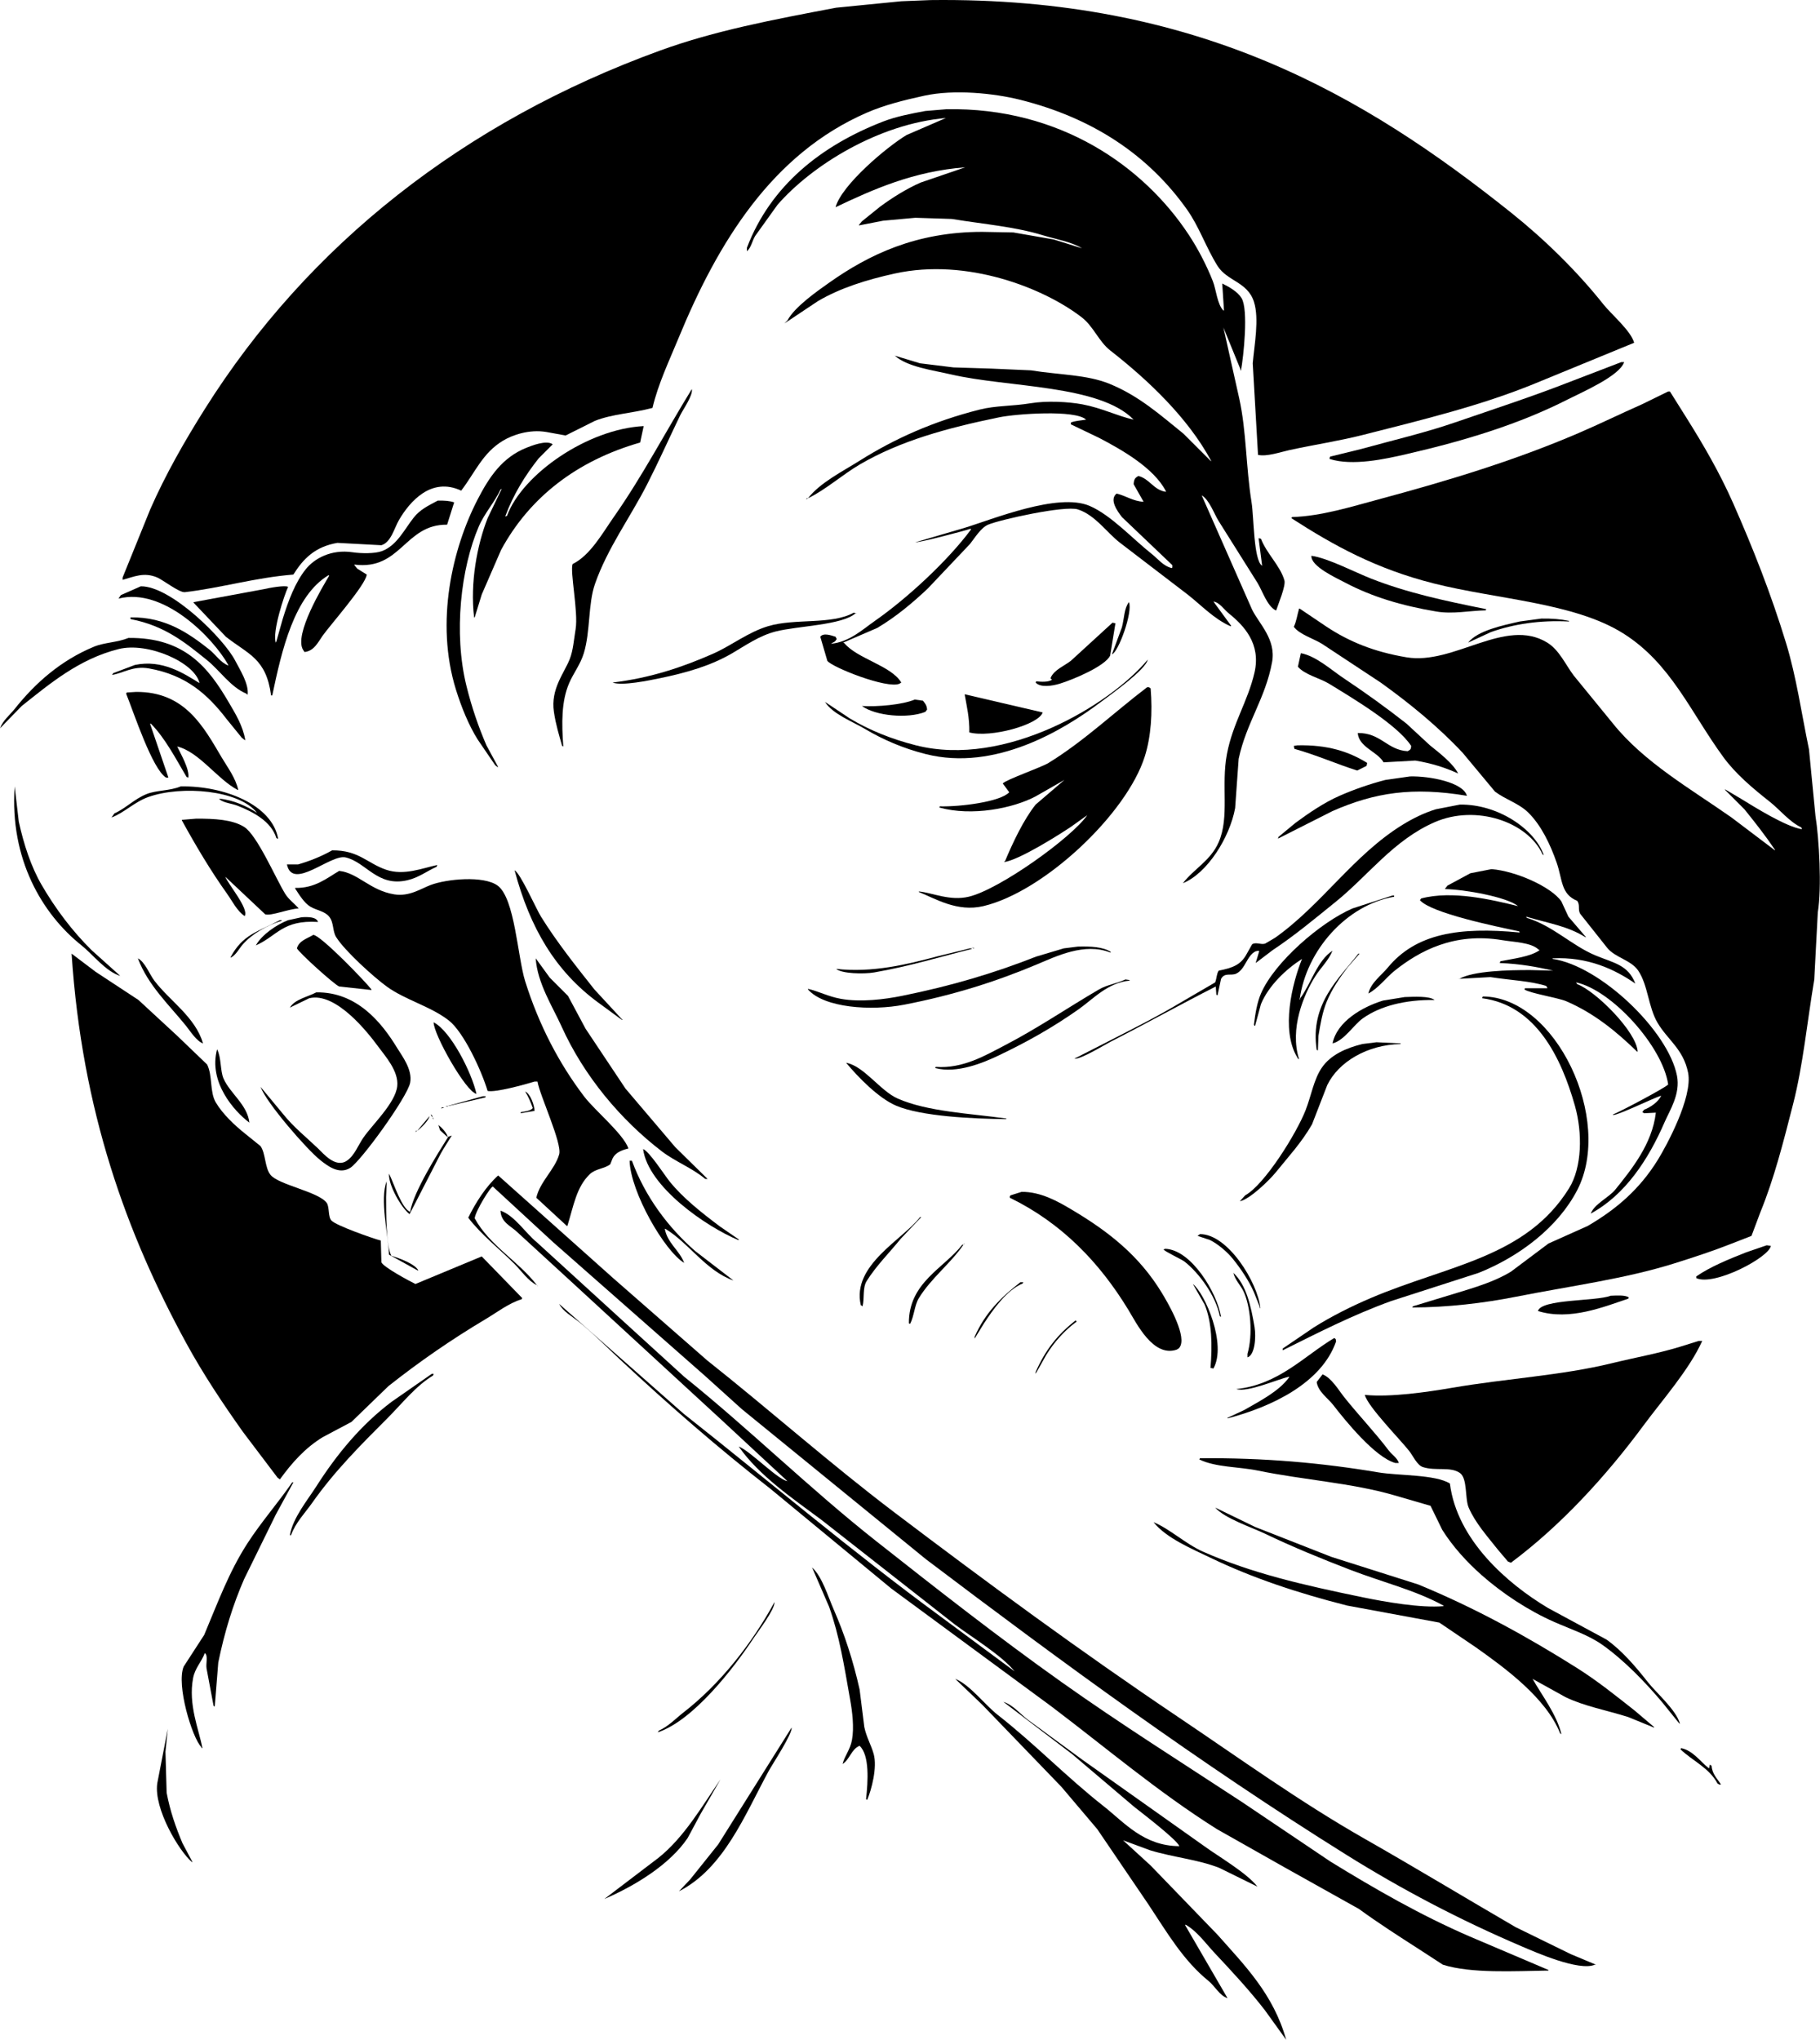 <svg width="100%" height="100%" viewBox="0 0 9693 10863" version="1.1" xmlns="http://www.w3.org/2000/svg" xmlns:xlink="http://www.w3.org/1999/xlink" xml:space="preserve" xmlns:serif="http://www.serif.com/" style="fill:rgba(0,0,0,1);fill-rule:evenodd;clip-rule:evenodd;stroke-linejoin:round;stroke-miterlimit:2;"><g><path d="M4956.25,0.422c1420.79,-17.445 2310.29,508.254 3090.62,1131.25c178.466,142.481 351.632,311.86 493.75,490.625c40.532,50.984 146.282,140.295 162.5,203.125c-174.983,71.867 -350.018,143.757 -525,215.625c-287.818,118.322 -594.993,192.693 -918.75,275c-126.734,32.218 -258.065,51.64 -393.75,81.25c-44.189,9.643 -120.099,36.065 -165.625,25c-9.374,-162.484 -18.752,-325.017 -28.125,-487.5c8.512,-97.988 35.616,-237.292 6.25,-328.125c-34.266,-105.987 -143.101,-109.51 -193.75,-190.625c-62.198,-99.608 -97.208,-207.878 -162.5,-300c-202.746,-286.06 -496.178,-486.054 -887.5,-584.375c-138.733,-34.857 -351.616,-57.1 -512.5,-21.875c-109.306,23.931 -212.582,49.815 -306.25,90.625c-503.88,219.531 -791.728,689.148 -1003.12,1203.12c-48.068,116.869 -106.558,238.565 -137.5,368.75c-108.875,29.102 -212.285,31.872 -306.25,68.75c-52.078,26.038 -104.173,52.086 -156.25,78.125c-34.372,-6.25 -68.754,-12.501 -103.125,-18.75c-90.617,-15.214 -180.231,15.966 -231.25,46.875c-108.138,65.512 -146.758,167.217 -221.875,265.625c-159.021,-74.62 -273.914,57.919 -331.25,156.25c-25.216,43.244 -42.342,119.146 -93.75,134.375c-78.117,-4.166 -156.258,-8.334 -234.375,-12.5c-118.348,20.109 -181.409,83.864 -234.375,168.75c-205.573,16.693 -390.437,72.146 -578.125,93.75c-28.978,3.335 -116.431,-65.074 -146.875,-78.125c-70.937,-30.41 -123.988,-3.874 -184.375,12.5l0,-12.5c48.953,-120.821 97.921,-241.679 146.875,-362.5c81.773,-186.921 185.204,-366.788 290.625,-534.375c550.205,-874.663 1380.93,-1529.91 2425,-1909.38c290.339,-105.524 599.449,-164.21 937.5,-228.125c115.613,-11.458 231.261,-22.918 346.875,-34.375c52.077,-2.083 104.172,-4.167 156.25,-6.25Z"/><path d="M5040.62,581.672c607.787,-11.024 1052.76,307.532 1290.62,668.75c48.773,74.066 94.195,160.931 128.125,246.875c17.578,44.526 23.637,124.877 56.25,156.25l3.125,0c-3.125,-47.912 -6.251,-95.838 -9.375,-143.75c36.81,17.88 82.701,43.965 103.125,78.125c37.482,62.692 10.013,313.274 -3.125,384.375l-3.125,0l-0,-6.25c-30.206,-73.951 -60.42,-147.925 -90.625,-221.875c28.122,126.029 56.252,252.096 84.375,378.125c38.509,174.331 35.13,362.998 65.625,553.125c12.747,79.478 10.297,308.264 56.25,337.5c-6.25,-48.954 -12.501,-97.922 -18.75,-146.875c4.166,1.042 8.334,2.083 12.5,3.125c30.505,79.685 103.089,144.145 125,221.875c8.196,29.079 -34.02,128.878 -43.75,159.375l-3.125,0c-45.863,-24.379 -69.875,-102.638 -96.875,-146.875c-68.743,-109.364 -137.508,-218.761 -206.25,-328.125c-25.066,-40.177 -50.053,-113.902 -90.625,-137.5c89.574,203.105 179.176,406.27 268.75,609.375c36.924,74.41 128.09,157.668 106.25,278.125c-35.159,193.913 -137.053,322.913 -178.125,515.625c-6.25,87.491 -12.501,175.009 -18.75,262.5c-29.063,157.568 -148.746,347.56 -278.125,400c59.66,-77.654 147.901,-120.336 190.625,-218.75c58.584,-134.95 12.103,-302.034 43.75,-468.75c31.454,-165.703 111.467,-280.546 146.875,-434.375c35.316,-153.434 -55.743,-249.835 -137.5,-315.625c-25.264,-20.33 -49.532,-58.852 -81.25,-62.5c31.246,42.704 62.503,85.42 93.75,128.125l-0,3.125l-3.125,0c-87.672,-38.38 -156.21,-112.695 -228.125,-168.75c-119.78,-91.658 -239.596,-183.343 -359.375,-275c-71.507,-54.924 -132.604,-148.266 -225,-178.125c-69.158,-22.35 -416.397,54.802 -478.125,81.25c-39.131,16.766 -71.116,71.078 -96.875,103.125c-74.993,79.158 -150.008,158.341 -225,237.5c-80.927,76.429 -170.419,151.248 -268.75,209.375c-60.411,26.038 -120.84,52.086 -181.25,78.125c2.083,1.042 4.166,2.083 6.25,3.125c69.626,83.169 249.934,119.613 303.125,209.375c-3.125,2.083 -6.251,4.167 -9.375,6.25c-65.939,29.438 -361.499,-88.357 -384.375,-121.875c-12.499,-42.705 -25.002,-85.421 -37.5,-128.125c16.499,-22.699 57.433,-7.372 81.25,0c2.083,4.166 4.166,8.334 6.25,12.5c-3.125,4.166 -6.251,8.334 -9.375,12.5c-7.291,4.166 -14.584,8.334 -21.875,12.5c98.457,-9.241 168.42,-75.85 234.375,-121.875c172.657,-120.487 388.319,-320.087 512.5,-487.5c-1.042,-1.042 -2.084,-2.083 -3.125,-3.125c-37.806,12.434 -281.734,77.378 -300,71.875l6.25,0c85.408,-24.998 170.841,-50.003 256.25,-75c153.676,-46.29 502.25,-191.514 671.875,-118.75c114.228,49 233.421,179.505 331.25,256.25c32.248,25.298 60.535,64.137 106.25,75c1.041,-1.042 2.083,-2.083 3.125,-3.125l-0,-12.5c-89.574,-85.409 -179.176,-170.842 -268.75,-256.25c-21.507,-28.218 -69.792,-92.066 -28.125,-125c50.699,12.009 86.118,40.473 143.75,43.75c-17.707,-31.247 -35.419,-62.504 -53.125,-93.75c1.058,-18.15 4.282,-29.545 15.625,-37.5c3.124,-2.083 6.25,-4.167 9.375,-6.25c59.684,14.308 82.389,75.94 146.875,84.375l-0,-3.125c-63.385,-123.505 -233.395,-220.187 -356.25,-284.375c-49.995,-23.956 -100.005,-47.919 -150,-71.875l-0,-9.375c21.104,-9.714 52.081,-10.477 81.25,-15.625c-57.271,-53.92 -372.713,-30.913 -462.5,-12.5c-280.731,57.571 -526.974,125.797 -740.625,250c-92.655,53.864 -186.241,137.777 -278.125,181.25c65.143,-83.582 183.853,-142.623 275,-200c186.903,-117.657 391.684,-209.403 637.5,-271.875c88.661,-22.533 173.227,-17.723 275,-34.375c82.906,-13.566 197.932,-8.262 275,6.25c102.326,19.267 186.719,62.493 271.875,81.25c-181.884,-187.127 -668.304,-170.132 -971.875,-240.625c-98.351,-22.838 -234.241,-40.438 -300,-100c44.787,13.54 89.587,27.084 134.375,40.625c59.369,7.291 118.755,14.584 178.125,21.875c66.66,2.083 133.34,4.167 200,6.25c70.826,3.124 141.673,6.25 212.5,9.375c150.831,24.499 297.788,22.365 418.75,71.875c158.34,64.809 271.11,166.821 393.75,265.625c48.953,48.953 97.921,97.921 146.875,146.875l-0,-3.125c-124.103,-229.798 -336.745,-430.877 -537.5,-587.5c-59.268,-46.239 -89.37,-127.87 -150,-175c-201.824,-156.884 -611.975,-318.843 -996.875,-234.375c-152.48,33.462 -291.48,77.662 -409.375,146.875c-59.37,39.579 -118.756,79.17 -178.125,118.75c5.207,-5.208 10.417,-10.418 15.625,-15.625c37.746,-71.869 157.475,-155.572 225,-203.125c208.52,-146.848 459.597,-268.724 812.5,-268.75c55.202,1.042 110.422,2.083 165.625,3.125c71.867,12.499 143.757,25.001 215.625,37.5c49.995,15.623 100.005,31.252 150,46.875c-57.905,-35.409 -136.504,-47.342 -206.25,-68.75c-150.97,-46.341 -304.987,-57.921 -487.5,-87.5c-64.577,-2.083 -129.173,-4.167 -193.75,-6.25c-57.286,5.207 -114.59,10.417 -171.875,15.625c-42.705,8.332 -85.421,16.667 -128.125,25l-0,-3.125c5.207,-6.25 10.417,-12.501 15.625,-18.75c32.288,-26.039 64.586,-52.087 96.875,-78.125c64.2,-47.257 140.214,-95.161 215.625,-128.125c79.158,-27.081 158.341,-54.169 237.5,-81.25c-275.159,20.839 -491.265,117.825 -690.625,212.5c33.046,-119.543 273.271,-321.249 378.125,-384.375c69.785,-30.205 139.59,-60.42 209.375,-90.625c-357.738,30.763 -713.313,251.584 -896.875,462.5c-39.58,55.203 -79.171,110.422 -118.75,165.625c-15.881,26.242 -21.083,61.907 -43.75,81.25l-0,-18.75c126.317,-331.355 396.053,-544.086 725,-671.875c68.24,-26.51 148.142,-42.006 225,-56.25c37.496,-3.125 75.003,-6.251 112.5,-9.375Z"/><path d="M5700,1416.05c42.704,21.873 85.42,43.752 128.125,65.625c72.909,44.787 145.84,89.588 218.75,134.375c48.855,37.295 107.691,95.292 128.125,159.375c8.332,53.12 16.667,106.255 25,159.375c15.623,12.499 31.252,25.001 46.875,37.5c41.634,38.884 90.041,104.209 109.375,162.5l6.25,0l-0,-12.5c-22.358,-50.545 -43.642,-99.066 -75,-140.625c-19.79,-19.79 -39.586,-39.586 -59.375,-59.375c-33.037,-50.661 -22.506,-158.729 -62.5,-218.75c-92.818,-139.297 -301.911,-219.977 -465.625,-287.5Z"/><path d="M8634.38,1928.55l15.625,0c-25.478,74.063 -221.844,158.704 -296.875,196.875c-260.064,132.304 -542.972,219.431 -865.625,293.75c-107.207,24.693 -284.389,64.211 -406.25,25l-0,-6.25c1.041,-2.083 2.083,-4.167 3.125,-6.25c55.202,-13.541 110.422,-27.085 165.625,-40.625c172.531,-47.726 337.419,-85.831 496.875,-140.625c212.21,-72.924 418.349,-140.149 618.75,-218.75c89.574,-34.372 179.176,-68.754 268.75,-103.125Z"/><path d="M3684.38,2072.3c7.735,32.603 -47.481,109.348 -62.5,140.625c-59.856,124.639 -114.127,246.307 -175,365.625c-90.686,177.751 -211.53,340.257 -278.125,531.25c-37.246,106.818 -23.934,251.835 -59.375,368.75c-18.021,59.446 -55.156,106.007 -78.125,159.375c-41.83,97.189 -40.282,213.687 -31.25,337.5c-2.084,-1.042 -4.167,-2.083 -6.25,-3.125c-16.029,-57.167 -33.61,-112.434 -43.75,-181.25c-18.001,-122.154 53.839,-204.13 84.375,-281.25c18.273,-46.152 22.163,-104.623 31.25,-159.375c15.22,-91.704 -31.62,-310.683 -15.625,-346.875c94.27,-46.398 159.695,-165.927 218.75,-250c151.333,-215.445 276.26,-454.71 415.625,-681.25Z"/><path d="M8884.38,2084.8l9.375,0c28.122,44.787 56.252,89.588 84.375,134.375c91.757,145.81 180.287,297.382 253.125,462.5c103.555,234.751 200.42,478.773 281.25,743.75c54.926,180.06 81.667,371.983 121.875,565.625c11.457,117.696 22.917,235.428 34.375,353.125c19.765,123.573 34.239,381.57 12.5,515.625c-6.25,118.738 -12.501,237.512 -18.75,356.25c-38.654,231.067 -59.632,455.67 -112.5,662.5c-52.322,204.693 -101.331,398.177 -175,578.125c-15.623,41.662 -31.252,83.338 -46.875,125c-37.497,14.581 -75.004,29.168 -112.5,43.75c-96.326,37.83 -195.012,70.279 -300,103.125c-264.075,82.616 -546.793,118.913 -846.875,178.125c-166.402,32.834 -360.184,55.922 -546.875,56.25c1.041,-2.083 2.083,-4.167 3.125,-6.25c47.912,-14.582 95.837,-29.169 143.75,-43.75c134.728,-42.634 267.66,-73.869 378.125,-140.625c66.66,-49.995 133.34,-100.005 200,-150c69.785,-31.247 139.59,-62.504 209.375,-93.75c155.943,-91.16 277.009,-197.358 371.875,-350c46.967,-75.573 188.191,-335.802 162.5,-465.625c-24.879,-125.718 -108.82,-174.79 -162.5,-265.625c-50.099,-84.774 -50.372,-199.497 -103.125,-278.125c-38.095,-56.78 -123.39,-69.208 -165.625,-121.875c-47.913,-60.411 -95.838,-120.84 -143.75,-181.25c-13.382,-24.148 0.974,-45.182 -15.625,-68.75c-87.659,-35.383 -77.792,-112.266 -109.375,-203.125c-34.39,-98.936 -82.511,-198.495 -150,-265.625c-50.89,-50.619 -118.893,-68.634 -178.125,-112.5c-57.286,-68.743 -114.59,-137.508 -171.875,-206.25c-128.738,-137.968 -282.605,-264.04 -437.5,-375c-104.156,-68.743 -208.344,-137.508 -312.5,-206.25c-42.238,-26.43 -121.41,-50.631 -150,-90.625c13.869,-27.996 17.867,-61.649 28.125,-96.875l3.125,0c47.912,32.288 95.837,64.586 143.75,96.875c121.131,79.734 252.477,133.504 425,162.5c253.688,42.637 526.456,-215.674 750,-78.125c63.563,39.111 96.377,116.052 140.625,175c69.785,85.408 139.59,170.841 209.375,256.25c166,206.462 411.926,346.099 631.25,500c77.075,58.328 154.174,116.672 231.25,175l-0,-3.125c-51.647,-76.573 -105.867,-145.404 -162.5,-215.625c-34.372,-34.372 -68.754,-68.754 -103.125,-103.125l-0,-3.125c28.122,16.665 56.252,33.334 84.375,50c72.865,44.308 238.377,148.786 325,162.5c-1.042,-3.125 -2.084,-6.251 -3.125,-9.375c-63.873,-30.222 -114.88,-94.984 -168.75,-137.5c-88.451,-69.809 -180.286,-146.3 -246.875,-237.5c-174.622,-239.163 -279.553,-500.122 -534.375,-659.375c-261.752,-163.584 -671.173,-180.013 -1009.38,-265.625c-304.972,-77.201 -529.53,-200.642 -756.25,-346.875c1.041,-2.083 2.083,-4.167 3.125,-6.25c155.264,-4.423 321.25,-56.686 459.375,-93.75c384.506,-103.178 731.145,-209.604 1065.62,-353.125c115.462,-49.544 226.215,-104.092 337.5,-153.125c46.87,-22.915 93.755,-45.836 140.625,-68.75Z"/><path d="M3428.12,2269.17c-6.25,29.163 -12.501,58.336 -18.75,87.5c-335.963,96.249 -588.616,291.079 -740.625,571.875c-34.372,79.158 -68.754,158.341 -103.125,237.5c-12.499,40.621 -25.002,81.254 -37.5,121.875l-3.125,0c-22.318,-183.848 16.463,-387.549 71.875,-528.125c24.997,-52.078 50.002,-104.172 75,-156.25c-2.084,1.042 -4.167,2.083 -6.25,3.125c-30.825,67.438 -85.004,125.751 -115.625,196.875c-95.161,221.03 -135.696,566.718 -65.625,850c27.996,113.184 63.385,216.173 106.25,315.625c20.831,38.538 41.669,77.087 62.5,115.625l-3.125,0c-4.166,-3.125 -8.334,-6.251 -12.5,-9.375c-31.247,-45.829 -62.504,-91.672 -93.75,-137.5c-48.055,-76.984 -86.774,-172.653 -115.625,-265.625c-111.685,-359.908 -18.515,-753.276 115.625,-1012.5c61.449,-118.752 130.18,-223.151 259.375,-275c25.848,-10.374 106.239,-43.113 140.625,-18.75c-24.998,24.997 -50.003,50.002 -75,75c-71.474,90.096 -134.787,192.082 -178.125,309.375c3.124,-1.042 6.25,-2.083 9.375,-3.125c82.539,-223.083 430.914,-463.198 728.125,-478.125Z"/><path d="M4296.88,2653.55l6.25,0c-3.125,2.083 -6.251,4.167 -9.375,6.25c1.041,-2.083 2.083,-4.167 3.125,-6.25Z"/><path d="M2331.25,2666.05c34.205,-0.926 64.075,0.949 87.5,9.375c-12.499,39.579 -25.002,79.17 -37.5,118.75c-225.851,-2.9 -245.181,244.498 -493.75,212.5l-0,3.125c5.207,6.249 10.417,12.5 15.625,18.75c16.665,10.415 33.334,20.834 50,31.25c-4.459,53.996 -193.929,268.12 -234.375,325c-23.905,33.617 -45.554,82.234 -96.875,87.5c-2.084,-3.125 -4.167,-6.251 -6.25,-9.375c-55.326,-79.663 108.742,-348.115 137.5,-396.875c-1.042,-1.042 -2.084,-2.083 -3.125,-3.125c-183.356,110.501 -248.946,398.015 -300,640.625l-6.25,0c-26.006,-197.297 -120.384,-218.005 -240.625,-312.5c-57.286,-60.411 -114.59,-120.84 -171.875,-181.25l-0,-3.125c123.946,-22.915 247.929,-45.836 371.875,-68.75c28.648,-6.904 117.217,-22.974 131.25,-12.5c-20.441,43.256 -85.095,239.021 -65.625,296.875c1.041,-2.083 2.083,-4.167 3.125,-6.25c11.457,-40.621 22.917,-81.254 34.375,-121.875c30.101,-96.933 65.562,-191.666 121.875,-262.5c44.703,-56.232 134.443,-107.957 250,-90.625c45.316,6.796 118.296,7.951 156.25,-6.25c79.526,-29.755 119.954,-116.488 168.75,-178.125c34.56,-43.658 76.23,-62.828 128.125,-90.625Z"/><path d="M4862.5,2891.05l6.25,0l-6.25,0Z"/><path d="M6984.38,2959.8c86.722,11.836 232.288,88.054 318.75,121.875c192.795,75.414 385.593,116.805 612.5,162.5c-1.042,2.083 -2.084,4.167 -3.125,6.25c-88.518,1.633 -173.702,21.099 -262.5,6.25c-184.776,-30.9 -343.993,-79.063 -484.375,-153.125c-47.976,-25.311 -185.54,-87.237 -181.25,-143.75Z"/><path d="M6300,3050.42c-2.084,1.042 -4.167,2.083 -6.25,3.125c1.844,37.29 27.258,59.289 62.5,62.5l-0,-9.375c-13.293,-28.726 -26.226,-43.963 -56.25,-56.25Z"/><path d="M750,3122.3c160.993,-1.373 443.652,280.124 503.125,396.875c23.032,45.216 73.572,122.26 65.625,181.25c-2.084,-2.083 -4.167,-4.167 -6.25,-6.25c-84.175,-34.541 -142.162,-123.955 -209.375,-178.125c-118.156,-95.227 -225.541,-183.668 -406.25,-218.75c-1.042,-2.083 -2.084,-4.167 -3.125,-6.25c1.041,-1.042 2.083,-2.083 3.125,-3.125c186.465,-3.287 313.927,89.003 418.75,171.875c32.501,25.695 58.899,68.671 100,84.375l-0,-3.125c-80.129,-144.141 -345.345,-415.523 -584.375,-353.125c4.166,-6.25 8.334,-12.501 12.5,-18.75c35.413,-15.623 70.837,-31.252 106.25,-46.875Z"/><path d="M6012.5,3206.67c21.869,52.684 -56.733,267.476 -90.625,278.125c17.706,-47.912 35.418,-95.838 53.125,-143.75c13.156,-48.926 11.179,-100.208 37.5,-134.375Z"/><path d="M4546.88,3262.92c5.207,1.042 10.417,2.083 15.625,3.125l-6.25,0c-69.558,63.297 -309.535,67.237 -425,96.875c-87.879,22.556 -159.835,73.827 -231.25,115.625c-113.099,66.192 -242.414,104.094 -390.625,134.375c-46.815,9.564 -197.683,41.383 -246.875,21.875c202.376,-23.952 375.868,-83.223 534.375,-153.125c99.234,-43.764 185.713,-114.308 293.75,-146.875c143.89,-43.376 336.486,-6.019 456.25,-71.875Z"/><path d="M8209.38,3294.17c56.158,-0.89 103.368,3.056 146.875,12.5l-0,3.125c-156.099,-7.827 -293.89,13.2 -415.625,56.25c-40.621,18.748 -81.255,37.502 -121.875,56.25c50.819,-64.198 183.557,-91.716 275,-112.5c38.538,-5.208 77.087,-10.418 115.625,-15.625Z"/><path d="M5925,3316.05c5.207,1.042 10.417,2.083 15.625,3.125c-9.374,57.285 -18.752,114.589 -28.125,171.875c-25.626,56.216 -198.608,128.748 -268.75,150c-38.155,11.559 -102.444,22.479 -128.125,-6.25c1.041,-2.083 2.083,-4.167 3.125,-6.25c26.221,2.624 66.264,5.206 84.375,-9.375c-9.312,-6.779 -8.382,-2.076 -6.25,-12.5c19.972,-40.812 71.618,-60.658 106.25,-87.5c73.95,-67.702 147.924,-135.424 221.875,-203.125Z"/><path d="M684.375,3397.3c298.65,-3.211 425.25,156.834 534.375,343.75c33.852,57.984 74.644,122.842 87.5,200l-3.125,0c-5.208,-4.166 -10.418,-8.334 -15.625,-12.5c-27.081,-33.33 -54.169,-66.67 -81.25,-100c-100.549,-130.958 -215.754,-233.81 -412.5,-268.75c-86.132,-15.296 -137.299,25.398 -196.875,34.375c2.083,-3.125 4.166,-6.251 6.25,-9.375c38.538,-14.582 77.087,-29.169 115.625,-43.75c147.372,-30.633 261.759,46.507 343.75,96.875c-23.934,-109.163 -274.46,-220.702 -431.25,-181.25c-211.536,53.227 -366.373,184.848 -515.625,303.125c-38.538,39.579 -77.087,79.17 -115.625,118.75c15.34,-42.016 52.464,-70.825 78.125,-103.125c110.307,-138.853 246.375,-258.495 421.875,-331.25c56.741,-23.523 121.83,-21.801 184.375,-46.875Z"/><path d="M7231.25,3903.55c123.285,-1.317 156.488,91.129 265.625,96.875c12.978,-7.63 17.606,-7.19 18.75,-28.125c-73.665,-113.36 -315.135,-256.201 -437.5,-331.25c-48.044,-29.467 -130.342,-47.889 -165.625,-90.625c5.207,-23.956 10.417,-47.919 15.625,-71.875c80.388,14.661 162.728,89.695 225,131.25c117.834,78.632 227.988,157.844 337.5,243.75c41.662,38.538 83.337,77.087 125,115.625c45.709,36.768 124.072,96.753 150,150c-68.387,-31.075 -139.444,-54.207 -228.125,-68.75c-56.245,3.124 -112.506,6.25 -168.75,9.375c-32.637,-57.558 -131.687,-79.885 -137.5,-156.25Z"/><path d="M6112.5,3512.92c-8.711,52.683 -200.813,188.844 -253.125,228.125c-197.451,148.261 -559.954,367.581 -928.125,275c-122.157,-30.718 -229.424,-77.578 -325,-134.375c-66.614,-39.586 -172.102,-79.008 -212.5,-143.75c3.124,2.083 6.25,4.167 9.375,6.25c40.62,27.081 81.254,54.169 121.875,81.25c104.09,62.547 220.522,109.998 353.125,143.75c476.331,121.241 1035.12,-216.488 1234.38,-456.25Z"/><path d="M6109.38,3659.8l9.375,0c3.124,2.083 6.25,4.167 9.375,6.25c10.654,128.98 2.236,256.455 -31.25,362.5c-96.903,306.874 -537.034,720.495 -859.375,796.875c-140.062,33.188 -256.103,-40.124 -343.75,-75l-0,-3.125c75.351,7.953 165.297,51.792 265.625,28.125c162.897,-38.428 547.832,-313.803 631.25,-434.375c-29.164,20.831 -58.337,41.669 -87.5,62.5c-66.901,44.547 -276.972,177.243 -356.25,187.5c2.083,-2.083 4.166,-4.167 6.25,-6.25c41.107,-97.9 98.458,-219.816 162.5,-300c51.036,-43.746 102.088,-87.504 153.125,-131.25c-51.037,29.163 -102.089,58.336 -153.125,87.5c-120.174,63.898 -340.035,107.422 -512.5,59.375l-0,-3.125c1.041,-1.042 2.083,-2.083 3.125,-3.125c107.757,2.675 321.47,-23.919 368.75,-75c-11.458,-15.623 -22.918,-31.252 -34.375,-46.875c15.102,-19.558 205.221,-85.678 243.75,-109.375c189.146,-116.338 349.655,-269.834 525,-403.125Z"/><path d="M725,3684.8c260.671,-1.859 359.322,186.311 456.25,350c30,50.662 73.931,108.622 87.5,171.875l-3.125,0c-108.54,-57.049 -205.18,-202.962 -321.875,-231.25c18.911,39.83 66.202,120.71 59.375,165.625c-3.125,-1.042 -6.251,-2.083 -9.375,-3.125c-54.803,-92.561 -115.421,-209.531 -190.625,-284.375l-3.125,0l-0,3.125c32.288,94.782 64.586,189.593 96.875,284.375l-12.5,0c-73.346,-44.819 -172.098,-346.59 -212.5,-446.875c1.041,-2.083 2.083,-4.167 3.125,-6.25c16.665,-1.042 33.334,-2.083 50,-3.125Z"/><path d="M5137.5,3697.3c138.528,32.288 277.097,64.586 415.625,96.875c-21.842,66.045 -278.231,136.376 -390.625,106.25c1.197,-79.313 -13.894,-139.127 -25,-203.125Z"/><path d="M4871.88,3725.42c14.581,2.083 29.168,4.167 43.75,6.25c10.962,14.875 19.558,21.994 21.875,46.875c-3.125,4.166 -6.251,8.334 -9.375,12.5c-94.156,37.661 -265.553,21.527 -337.5,-31.25c80.611,5.102 216.077,-6.711 281.25,-34.375Z"/><path d="M6909.38,3969.17c162.775,-3.442 274.481,33.363 371.875,93.75c-1.042,5.207 -2.084,10.417 -3.125,15.625c-16.666,8.332 -33.335,16.667 -50,25c-105.046,-33.135 -218.713,-83.308 -334.375,-115.625c-1.042,-5.208 -2.084,-10.418 -3.125,-15.625c6.249,-1.042 12.5,-2.083 18.75,-3.125Z"/><path d="M7509.38,4134.8c102.885,-2.87 283.667,31.151 303.125,103.125c-290.17,-48.361 -489.31,-17.677 -715.625,81.25c-96.866,48.953 -193.76,97.921 -290.625,146.875c1.041,-3.125 2.083,-6.251 3.125,-9.375c30.205,-24.998 60.419,-50.003 90.625,-75c70.479,-51.927 151.656,-107.444 234.375,-143.75c75.635,-33.198 159.373,-62.517 243.75,-84.375c43.745,-6.25 87.504,-12.501 131.25,-18.75Z"/><path d="M78.125,4187.92c7.291,62.493 14.584,125.006 21.875,187.5c26.379,120.874 66.071,241.517 121.875,337.5c74.585,128.288 163.527,245.808 265.625,346.875c51.036,45.828 102.088,91.671 153.125,137.5c-77.715,-23.781 -146.049,-114.501 -206.25,-162.5c-209.335,-166.906 -383.389,-459.788 -356.25,-846.875Z"/><path d="M962.5,4187.92c230.57,-3.967 486.238,97.203 518.75,278.125l-3.125,0c-2.084,-1.042 -4.167,-2.083 -6.25,-3.125c-27.493,-88.602 -122.972,-139.036 -206.25,-171.875c-32.17,-12.685 -72.159,-14.484 -96.875,-34.375l-0,-3.125c75.517,6.747 148.319,41.346 200,75c-94.979,-121.446 -401.223,-146.907 -578.125,-84.375c-74.745,26.421 -128.922,84.181 -196.875,109.375c5.207,-7.291 10.417,-14.584 15.625,-21.875c58.887,-25.756 106.046,-76.954 171.875,-103.125c53.058,-21.095 122.353,-16.013 181.25,-40.625Z"/><path d="M7775,4284.8c202.233,-3.154 397.855,129.91 446.875,268.75c-2.084,-1.042 -4.167,-2.083 -6.25,-3.125c-78.566,-173.788 -355.022,-268.058 -575,-171.875c-219.908,96.152 -353.574,284.374 -528.125,425c-110.434,88.97 -212.72,175.272 -334.375,256.25c-30.206,22.914 -60.42,45.835 -90.625,68.75c6.249,-20.831 12.5,-41.669 18.75,-62.5c-1.042,-1.042 -2.084,-2.083 -3.125,-3.125c-5.208,1.042 -10.418,2.083 -15.625,3.125c-47.272,22.321 -54.395,95.175 -103.125,118.75c-28.022,13.556 -61.361,-8.017 -81.25,28.125c-6.25,29.163 -12.501,58.336 -18.75,87.5c-2.084,-1.042 -4.167,-2.083 -6.25,-3.125c-1.042,-14.582 -2.084,-29.169 -3.125,-43.75c-186.751,94.872 -368.396,196.095 -559.375,293.75c-34.753,17.77 -161.519,96.221 -193.75,90.625c53.12,-27.081 106.255,-54.169 159.375,-81.25c137.742,-70.905 273.823,-138.246 403.125,-215.625c62.493,-36.455 125.006,-72.921 187.5,-109.375c8.997,-24.396 7.159,-44.987 18.75,-62.5c75.233,-14.836 118.865,-31.21 150,-90.625c9.373,-16.666 18.751,-33.335 28.125,-50c21.641,-12.64 44.348,3.415 68.75,-3.125c17.706,-10.416 35.418,-20.835 53.125,-31.25c249.807,-176.659 417.484,-441.248 681.25,-603.125c51.814,-31.799 113.185,-62.441 175,-81.25c42.704,-8.333 85.42,-16.668 128.125,-25Z"/><path d="M1043.75,4359.8c100.597,-0.602 193.996,5.067 256.25,43.75c69.523,43.2 168.223,274.204 218.75,356.25c19.352,31.425 49.035,51.046 71.875,78.125c-54.013,2.39 -146.963,41.221 -178.125,31.25c-70.827,-66.66 -141.674,-133.34 -212.5,-200c14.61,39.571 127.473,170.952 103.125,209.375c-40.594,-26.697 -65.544,-79.204 -93.75,-118.75c-87.271,-122.359 -165.81,-254.518 -240.625,-390.625l-0,-3.125c24.997,-2.083 50.002,-4.167 75,-6.25Z"/><path d="M1768.75,4528.55c141.675,-1.282 186.134,68.328 287.5,103.125c95.792,32.883 194.928,-9.009 271.875,-25l0,3.125c-1.042,2.083 -2.084,4.167 -3.125,6.25c-50.795,22.551 -94.817,57.841 -156.25,71.875c-159.155,36.356 -218.25,-96.023 -328.125,-121.875c-80.083,-18.842 -282.473,179.53 -312.5,37.5l59.375,0c65.767,-19.307 124.217,-42.873 181.25,-75Z"/><path d="M7943.75,4628.55c129.007,10.083 318.807,94.539 371.875,171.875c12.498,27.081 25.001,54.169 37.5,81.25c31.246,36.454 62.503,72.92 93.75,109.375l-3.125,0c-97.162,-60.132 -189.766,-72.172 -315.625,-109.375c1.041,2.083 2.083,4.167 3.125,6.25c139.874,42.323 240.383,147.987 365.625,200c97.869,40.645 174.633,50.037 212.5,150c-110.658,-76.496 -252.926,-143.327 -440.625,-134.375l-0,3.125c253.796,36.587 615.479,382.559 662.5,621.875c19.218,97.813 -38.708,184.748 -65.625,246.875c-86.23,199.024 -209.792,388.008 -393.75,487.5c20.282,-52.465 96.824,-85.268 131.25,-128.125c85.919,-106.964 196.513,-242.766 215.625,-409.375c-20.831,1.042 -41.669,2.083 -62.5,3.125c-3.125,-2.083 -6.251,-4.167 -9.375,-6.25c3.124,-4.166 6.25,-8.334 9.375,-12.5c33.273,-12.643 77.187,-41.959 90.625,-75c-51.251,17.393 -230.728,105.357 -256.25,103.125l-0,-3.125c30.05,-10.169 280.156,-142.7 293.75,-159.375c-28.787,-202.376 -300.152,-502.91 -490.625,-543.75c2.083,3.124 4.166,6.25 6.25,9.375c99.059,37.006 316.296,253.847 321.875,359.375l-3.125,0c-108.349,-105.472 -228.774,-204.901 -378.125,-268.75c-42.158,-18.023 -195.258,-42.517 -221.875,-62.5c1.041,-2.083 2.083,-4.167 3.125,-6.25l118.75,0l-0,-3.125c-2.084,-3.125 -4.167,-6.251 -6.25,-9.375c-86.757,-26.807 -184.603,-29.592 -296.875,-46.875c-57.286,3.124 -114.59,6.25 -171.875,9.375l6.25,0c74.705,-42.95 263.625,-47.107 378.125,-46.875c40.62,1.042 81.254,2.083 121.875,3.125c-84.501,-19.539 -175.376,-36.425 -284.375,-40.625c1.041,-3.125 2.083,-6.251 3.125,-9.375c65.392,-13.4 161.373,-23.92 209.375,-59.375c-2.084,-1.042 -4.167,-2.083 -6.25,-3.125c-39.106,-37.849 -129.272,-39.243 -193.75,-50c-256.228,-42.748 -441.045,58.185 -571.875,162.5c-47.294,37.708 -85.634,92.621 -140.625,121.875c13.666,-58.059 69.784,-96.925 103.125,-137.5c149.702,-182.188 380.11,-218.7 703.125,-187.5c-1.042,-2.083 -2.084,-4.167 -3.125,-6.25c-122.695,-25.755 -468.257,-97.018 -528.125,-165.625c2.083,-3.125 4.166,-6.251 6.25,-9.375c166.317,-43.94 375.128,6.526 515.625,40.625c-57.561,-48.309 -284.164,-88.653 -387.5,-90.625l-0,-3.125c4.166,-5.208 8.334,-10.418 12.5,-15.625c40.62,-21.873 81.254,-43.752 121.875,-65.625c37.496,-7.291 75.003,-14.584 112.5,-21.875Z"/><path d="M2740.62,4634.8c30.818,15.244 115.089,205.879 140.625,246.875c85.921,137.94 185.603,262.658 284.375,387.5c49.995,54.161 100.005,108.338 150,162.5l-3.125,0c-42.705,-31.247 -85.421,-62.504 -128.125,-93.75c-225.156,-165.873 -361.202,-393.507 -443.75,-703.125Z"/><path d="M1806.25,4637.92c101.087,10.855 164.374,104.208 293.75,125c79.791,12.823 141.291,-30.201 193.75,-50c84.617,-31.937 281.735,-51.083 356.25,3.125c92.061,66.973 106.606,380.834 146.875,509.375c72.997,233.01 182.175,441.21 315.625,615.625c55.488,72.521 207.529,197.785 234.375,275c-37.023,9.521 -69.05,21.95 -84.375,53.125c-4.166,10.415 -8.334,20.834 -12.5,31.25c-31.499,24.342 -78.197,22.999 -109.375,53.125c-70.54,68.16 -85.575,167.047 -118.75,275l-3.125,0c-54.162,-49.995 -108.339,-100.005 -162.5,-150c19.485,-86.413 99.492,-150.967 121.875,-231.25c16.388,-58.782 -102.969,-312.693 -115.625,-387.5l-15.625,0c-48.895,15.087 -207.942,59.377 -250,50c-32.224,-108.208 -127.312,-313.333 -206.25,-375c-97.543,-76.2 -232.454,-109.269 -331.25,-181.25c-71.371,-52 -223.247,-190.03 -268.75,-262.5c-20.737,-33.026 -11.65,-77.841 -37.5,-109.375c-24.733,-30.17 -64.767,-32.43 -100,-53.125c-32.766,-19.245 -60.654,-65.087 -81.25,-96.875l-0,-3.125c104.44,2.291 167.135,-50.711 234.375,-90.625Z"/><path d="M7415.62,4769.17l9.375,0l-0,6.25c-252.452,43.498 -467.955,284.462 -503.125,546.875l3.125,0l-0,-6.25c57.641,-77.888 90.555,-200.923 171.875,-253.125c-21.236,51.754 -62.075,89.636 -90.625,134.375c-63.849,100.05 -138.89,281.299 -87.5,443.75c-8.433,-4.999 -4.305,-1.061 -9.375,-9.375c-89.807,-147.785 -26.614,-396.831 25,-525c-85.895,55.024 -177.706,142.191 -218.75,240.625c-10.416,38.538 -20.835,77.087 -31.25,115.625l-3.125,0c-1.042,-2.083 -2.084,-4.167 -3.125,-6.25c7.624,-59.991 16.841,-117.703 37.5,-165.625c72.255,-167.611 318.531,-380.339 487.5,-453.125c70.826,-22.915 141.673,-45.836 212.5,-68.75Z"/><path d="M1606.25,4884.8c36.763,-2.264 78.538,-1.851 87.5,25c-189.182,-11.835 -216.572,74.043 -331.25,125c31.535,-56.746 108.978,-110.013 171.875,-134.375c23.956,-5.208 47.919,-10.418 71.875,-15.625Z"/><path d="M1490.62,4900.42l9.375,0l-0,3.125c-79.081,24.819 -156.862,69.183 -206.25,125c-20.883,23.6 -36.207,57.203 -65.625,71.875l-0,-3.125c64.287,-120.515 142.641,-134.157 262.5,-196.875Z"/><path d="M1668.75,4978.55c41.679,4.147 277.464,248.805 309.375,290.625l-0,3.125c-57.286,-6.25 -114.59,-12.501 -171.875,-18.75c-27.949,-11.988 -209.241,-175.875 -225,-203.125c11.514,-41.52 54.39,-51.626 87.5,-71.875Z"/><path d="M5740.62,5041.05c68.114,-1.875 134.496,1.447 175,28.125l-0,3.125l-3.125,0c-136.398,-53.718 -287.72,20.548 -387.5,62.5c-220.281,92.616 -446.288,164.514 -709.375,215.625c-176.041,34.2 -426.964,16.972 -512.5,-81.25l-0,-3.125c56.853,13.033 107.342,40.935 175,53.125c105.784,19.059 233.92,2.77 325,-15.625c266.866,-53.901 490.546,-121.006 715.625,-209.375c48.953,-14.582 97.921,-29.169 146.875,-43.75c24.997,-3.125 50.002,-6.251 75,-9.375Z"/><path d="M5175,5047.3l12.5,0l-0,3.125c-4.166,-1.042 -8.334,-2.083 -12.5,-3.125Z"/><path d="M5165.62,5050.42l9.375,0l-0,3.125c-168.111,42.068 -328.928,91.882 -518.75,125c-57.123,9.966 -173.65,6.556 -203.125,-18.75c192.732,21.698 378.885,-24.132 534.375,-65.625c59.369,-14.582 118.755,-29.169 178.125,-43.75Z"/><path d="M381.25,5078.55c42.704,32.288 85.42,64.586 128.125,96.875c76.034,49.995 152.09,100.005 228.125,150c68.742,63.535 137.507,127.089 206.25,190.625c53.12,51.036 106.255,102.088 159.375,153.125c30.176,60.185 12.524,146.167 46.875,203.125c37.532,62.234 100.317,121.172 156.25,165.625c27.081,21.873 54.169,43.752 81.25,65.625c27.884,39.123 22.12,114.725 53.125,153.125c43.345,53.684 257.773,90.033 300,150c14.975,24.32 5.602,73.756 25,93.75c25.689,26.479 214.503,93.194 262.5,106.25c1.041,38.538 2.083,77.087 3.125,115.625c12.824,27.213 148.107,99.14 181.25,115.625c117.696,-48.954 235.428,-97.922 353.125,-146.875c71.867,73.95 143.757,147.924 215.625,221.875c-1.042,2.083 -2.084,4.167 -3.125,6.25c-67.934,20.528 -129.939,68.85 -187.5,103.125c-187.924,111.896 -355.975,228.299 -521.875,359.375c-65.619,63.535 -131.257,127.089 -196.875,190.625c-51.037,27.081 -102.089,54.169 -153.125,81.25c-93.71,57.233 -165.022,137.427 -228.125,225c-4.166,-3.125 -8.334,-6.251 -12.5,-9.375c-61.452,-81.242 -122.923,-162.508 -184.375,-243.75c-107.204,-150.878 -213.065,-309.697 -303.125,-475c-315.777,-579.596 -553.931,-1231.16 -609.375,-2071.88Z"/><path d="M7234.38,5078.55l6.25,0c-20.831,23.956 -41.669,47.919 -62.5,71.875c-42.328,54.938 -84.513,116.292 -112.5,184.375c-22.26,54.151 -33.093,116.544 -43.75,181.25c-1.042,26.038 -2.084,52.086 -3.125,78.125c-2.084,-1.042 -4.167,-2.083 -6.25,-3.125c-37.374,-246.624 121.188,-381.669 221.875,-512.5Z"/><path d="M734.375,5103.55c37.99,19.865 61.983,84.924 87.5,118.75c80.55,106.777 218.645,193.585 259.375,334.375c-35.125,-12.234 -68.346,-66.095 -90.625,-93.75c-88.316,-109.624 -202.897,-215.906 -256.25,-359.375Z"/><path d="M2853.12,5103.55c24.997,34.371 50.002,68.753 75,103.125c32.288,32.288 64.586,64.586 96.875,96.875c31.246,58.328 62.503,116.672 93.75,175c70.826,106.239 141.673,212.51 212.5,318.75c88.532,104.156 177.092,208.344 265.625,312.5c57.285,56.244 114.589,112.505 171.875,168.75l-12.5,0c-68.731,-57.986 -160.58,-92.728 -231.25,-146.875c-218.648,-167.531 -414.774,-400.606 -534.375,-665.625c-46.757,-103.605 -129.106,-231.057 -137.5,-362.5Z"/><path d="M5993.75,5216.05c7.291,1.042 14.584,2.083 21.875,3.125l-0,3.125c-116.814,11.128 -194.023,98.307 -271.875,153.125c-134.296,94.56 -272.053,172.79 -428.125,246.875c-77.379,36.73 -218.253,96.278 -334.375,65.625l-0,-3.125c1.041,-1.042 2.083,-2.083 3.125,-3.125c143.707,10.468 264.688,-61.874 362.5,-112.5c179.525,-92.922 335.624,-200.539 506.25,-300c43.069,-25.106 92.102,-30.266 140.625,-53.125Z"/><path d="M1684.38,5284.8c216.362,-3.378 348.94,161.321 431.25,296.875c24.741,40.746 82.373,114.324 68.75,184.375c-14.909,76.655 -261.131,416.326 -318.75,453.125c-59.483,37.988 -121.256,-10.448 -159.375,-40.625c-72.328,-57.259 -286.919,-304.391 -318.75,-390.625c40.62,48.953 81.254,97.921 121.875,146.875c53.641,67.106 122.514,122.072 184.375,181.25c28.181,26.959 92.861,105.774 153.125,65.625c40.578,-27.035 59.981,-81.336 87.5,-121.875c46.814,-68.965 170.975,-184.501 181.25,-275c9.129,-80.407 -65.978,-162.829 -100,-209.375c-53.812,-73.621 -225.532,-294.1 -368.75,-259.375c-34.372,16.665 -68.754,33.334 -103.125,50c25.898,-44.509 93.926,-56.458 140.625,-81.25Z"/><path d="M7896.88,5306.67c389.121,1.494 697.321,656.319 503.125,1031.25c-102.972,198.805 -309.269,354.636 -525,440.625c-155.193,49.995 -310.432,100.005 -465.625,150c-205.531,74.235 -393.81,171.052 -578.125,262.5l-0,-9.375c55.202,-37.497 110.422,-75.004 165.625,-112.5c93.671,-58.869 197.89,-111.406 303.125,-156.25c413.818,-176.344 826.355,-215.007 1056.25,-584.375c69.57,-111.778 72.623,-294.915 31.25,-440.625c-72.645,-255.841 -206.75,-534.394 -493.75,-571.875c1.041,-3.125 2.083,-6.251 3.125,-9.375Z"/><path d="M7481.25,5309.8c47.344,-1.372 131.182,-6.654 159.375,15.625c-156.191,-2.258 -289.486,32.021 -381.25,96.875c-50.876,35.955 -99.125,118.417 -162.5,134.375c23.917,-117.236 159.267,-194.539 268.75,-228.125c38.538,-6.25 77.087,-12.501 115.625,-18.75Z"/><path d="M2309.38,5444.17c91.416,46.942 203.008,267.423 228.125,381.25c-56.414,-10.818 -228.177,-315.697 -228.125,-381.25Z"/><path d="M7331.25,5550.42c42.704,2.083 85.42,4.167 128.125,6.25l-0,3.125c-176.993,4.182 -330.33,94.344 -390.625,218.75c-27.081,69.785 -54.169,139.59 -81.25,209.375c-56.53,98.25 -126.23,172.51 -193.75,256.25c-31.938,39.61 -137.676,143.06 -190.625,153.125c9.373,-10.416 18.751,-20.835 28.125,-31.25c104.12,-57.298 273.266,-329.438 321.875,-453.125c30.793,-78.355 43.311,-164.197 87.5,-228.125c45.65,-66.044 125.686,-103.074 215.625,-125c24.997,-3.125 50.002,-6.251 75,-9.375Z"/><path d="M1156.25,5587.92c23.032,44.29 16.246,115.227 34.375,156.25c35.071,79.361 126.802,138.641 137.5,234.375c-81.72,-60.99 -219.395,-216.865 -171.875,-390.625Z"/><path d="M5715.62,5641.05l6.25,0l-6.25,0Z"/><path d="M5703.12,5647.3l6.25,0l-6.25,0Z"/><path d="M4506.25,5659.8c95.363,17.173 181.387,149.469 275,190.625c159.237,70.006 385.857,79.148 578.125,106.25l-0,3.125c-177.846,-1.504 -454.159,-14.504 -587.5,-71.875c-94.47,-40.646 -202.611,-152.581 -265.625,-228.125Z"/><path d="M2796.88,5812.92c28.375,11.524 49.693,75.427 50,103.125c-24.998,4.166 -50.003,8.334 -75,12.5c1.041,-2.083 2.083,-4.167 3.125,-6.25c14.157,-1.658 53.879,-6.299 62.5,-21.875c-11.806,-32.438 -23.759,-61.339 -40.625,-87.5Z"/><path d="M2596.88,5834.8l6.25,0l-6.25,0Z"/><path d="M2571.88,5837.92l15.625,0c-1.042,2.083 -2.084,4.167 -3.125,6.25c-66.66,15.623 -133.34,31.252 -200,46.875c2.083,-1.042 4.166,-2.083 6.25,-3.125c60.41,-16.666 120.839,-33.335 181.25,-50Z"/><path d="M2371.88,5891.05l12.5,0l0,3.125c-4.166,-1.042 -8.334,-2.083 -12.5,-3.125Z"/><path d="M2365.62,5894.17l6.25,0l-6.25,0Z"/><path d="M2353.12,5897.3l12.5,0c-5.208,2.083 -10.418,4.167 -15.625,6.25c1.041,-2.083 2.083,-4.167 3.125,-6.25Z"/><path d="M2765.62,5928.55l6.25,0l-6.25,0Z"/><path d="M2293.75,5934.8c9.457,6.036 5.058,0.638 9.375,12.5l-3.125,0c-2.084,-4.166 -4.167,-8.334 -6.25,-12.5Z"/><path d="M2287.5,5944.17c-2.959,20.831 -44.579,63.025 -65.625,78.125c5.207,-6.25 10.417,-12.501 15.625,-18.75c16.665,-19.79 33.334,-39.586 50,-59.375Z"/><path d="M2303.12,5947.3c2.083,4.166 4.166,8.334 6.25,12.5l-3.125,0c-1.042,-4.166 -2.084,-8.334 -3.125,-12.5Z"/><path d="M2315.62,5966.05c3.124,4.166 6.25,8.334 9.375,12.5c-3.125,-4.166 -6.251,-8.334 -9.375,-12.5Z"/><path d="M2325,5978.55c3.124,4.166 6.25,8.334 9.375,12.5c-3.125,-4.166 -6.251,-8.334 -9.375,-12.5Z"/><path d="M2334.38,5991.05c17.792,13.186 42.95,39.641 50,62.5l-3.125,0c-12.499,-11.458 -25.002,-22.918 -37.5,-34.375c-3.125,-9.374 -6.251,-18.751 -9.375,-28.125Z"/><path d="M2215.62,6022.3l6.25,0c-3.125,2.083 -6.251,4.167 -9.375,6.25c1.041,-2.083 2.083,-4.167 3.125,-6.25Z"/><path d="M2450,6031.67l6.25,0l-6.25,0Z"/><path d="M2406.25,6047.3c0,0 -49.435,77.501 -59.375,96.875c-55.203,107.281 -110.423,214.594 -165.625,321.875c-45.531,-35.857 -113.52,-155.558 -109.375,-215.625c1.041,2.083 2.083,4.167 3.125,6.25c23.11,47.966 65.347,180.469 109.375,196.875c18.391,-108.2 146.819,-310.196 203.125,-400c6.249,-2.083 12.5,-4.167 18.75,-6.25Z"/><path d="M3425,6119.17c32.365,11.659 114.474,139.23 140.625,171.875c72.19,90.116 176.103,170.988 268.75,240.625c33.33,22.914 66.669,45.835 100,68.75l-0,3.125l-3.125,0c-171.13,-71.398 -479.626,-283.5 -506.25,-484.375Z"/><path d="M3353.12,6181.67l12.5,0c71.027,193.439 195.271,357.449 337.5,481.25c67.701,52.078 135.423,104.172 203.125,156.25c-145.847,-50.757 -237.794,-200.068 -362.5,-275l-3.125,0c13.85,76.315 79.493,116.127 103.125,181.25c-104.037,-61.849 -285.703,-376.704 -290.625,-543.75Z"/><path d="M2653.12,6259.8c204.146,182.273 408.353,364.601 612.5,546.875c166.65,145.818 333.35,291.681 500,437.5c334.821,265.432 655.09,550.543 996.875,809.375c494.437,374.435 992.309,740.778 1512.5,1090.62c323.165,217.34 648.252,451.888 990.625,646.875c270.315,153.948 534.746,313.95 806.25,471.875c97.906,47.912 195.843,95.838 293.75,143.75c44.787,18.748 89.587,37.502 134.375,56.25l-6.25,0c-83.655,36.541 -317.026,-66.851 -387.5,-96.875c-333.849,-142.231 -643.995,-306.206 -934.375,-487.5c-786.87,-491.269 -1515.33,-1026.41 -2240.62,-1575c-327.051,-266.64 -654.2,-533.36 -981.25,-800c-64.577,-58.328 -129.173,-116.672 -193.75,-175c-269.765,-237.476 -539.611,-475.024 -809.375,-712.5c-107.281,-98.949 -214.594,-197.927 -321.875,-296.875c-10.265,-3.252 -93.031,130.156 -96.875,168.75c76.767,143.187 235.027,229.961 331.25,356.25c-46.754,-22.309 -83.205,-76.975 -118.75,-112.5c-80.131,-80.086 -178.4,-156.587 -246.875,-246.875c40.501,-82.248 94.247,-166.128 159.375,-225Z"/><path d="M2062.5,6284.8c1.041,2.083 2.083,4.167 3.125,6.25c-1.042,-2.083 -2.084,-4.167 -3.125,-6.25Z"/><path d="M2059.38,6291.05c-1.042,28.122 -2.084,56.252 -3.125,84.375c0.099,76.041 -0.349,260.146 28.125,312.5c39.957,11.396 126.441,42.934 143.75,78.125l-3.125,0c-51.037,-28.123 -102.089,-56.253 -153.125,-84.375c-3.801,-103.702 -50.501,-296.488 -12.5,-390.625Z"/><path d="M5440.62,6347.3c102.604,-1.76 197.352,53.285 265.625,93.75c199.804,118.424 361.144,246.244 481.25,443.75c25.365,41.713 127.491,212.687 100,281.25c-5.354,12.127 -9.879,16.393 -21.875,21.875c-124.259,41.031 -212.812,-141.138 -256.25,-212.5c-154.763,-254.25 -356.181,-462.784 -631.25,-596.875l-0,-6.25c1.041,-2.083 2.083,-4.167 3.125,-6.25c19.789,-6.25 39.585,-12.501 59.375,-18.75Z"/><path d="M5465.62,6381.67c69.785,47.912 139.59,95.838 209.375,143.75c136.858,104.828 269.46,255.459 362.5,403.125c44.128,70.037 85.075,213.712 187.5,221.875c5.207,-3.125 10.417,-6.251 15.625,-9.375c1.053,-115.746 -55.191,-192.815 -100,-265.625c-117.551,-191.008 -266.747,-308.202 -471.875,-412.5c-60.069,-30.543 -128.426,-67.69 -203.125,-81.25Z"/><path d="M2665.62,6447.3c75.151,26.071 134.306,120.847 193.75,168.75c143.736,131.236 287.514,262.513 431.25,393.75c117.696,107.281 235.428,214.594 353.125,321.875c348.801,280.475 669.62,597.087 1021.88,875c323.949,255.58 652.061,512.808 990.625,753.125c312.959,222.142 636.246,425.566 959.375,637.5c156.234,105.197 312.515,210.427 468.75,315.625c234.191,144.047 481.573,286.683 743.75,400c139.569,59.369 279.18,118.755 418.75,178.125l-0,3.125c-182.124,2.731 -411.214,16.435 -562.5,-31.25c-41.663,-27.081 -83.338,-54.169 -125,-81.25c-111.673,-71.813 -218.242,-140.063 -321.875,-215.625c-132.278,-73.951 -264.597,-147.925 -396.875,-221.875c-119.78,-67.702 -239.596,-135.424 -359.375,-203.125c-313.207,-197.046 -591.863,-434.476 -881.25,-653.125c-284.347,-209.354 -568.779,-418.771 -853.125,-628.125c-214.562,-177.066 -429.189,-354.185 -643.75,-531.25c-276.925,-215.857 -544.577,-449.054 -800,-687.5c-71.759,-66.99 -145.866,-142.367 -221.875,-203.125c-32.79,-26.211 -84.341,-54.967 -103.125,-93.75c220.811,194.772 441.689,389.603 662.5,584.375c455.128,359.262 895.44,733.35 1365.62,1078.12c132.278,97.907 264.597,195.843 396.875,293.75c-64.668,-82.226 -229.934,-183.253 -318.75,-250c-236.435,-185.399 -472.941,-370.852 -709.375,-556.25c-151.796,-113.173 -332.5,-234.986 -440.625,-390.625c63.132,23.585 220.152,189.978 265.625,184.375l-6.25,0c-116.656,-108.323 -233.345,-216.678 -350,-325c-261.433,-240.601 -522.943,-481.274 -784.375,-721.875c-101.032,-92.699 -202.094,-185.426 -303.125,-278.125c-33.525,-33.281 -88.379,-51.694 -90.625,-115.625Z"/><path d="M4900,6481.67l6.25,0c-36.455,38.538 -72.921,77.087 -109.375,115.625c-59.683,73.866 -130.185,143.214 -181.25,225c-22.58,36.163 -10.972,91.327 -21.875,134.375c-3.125,-2.083 -6.251,-4.167 -9.375,-6.25c-49.1,-212.858 222.409,-348.016 315.625,-468.75Z"/><path d="M6390.62,6572.3c148.375,-1.153 307.33,256.435 321.875,393.75l-3.125,0l-0,-6.25c-10.416,-26.039 -20.835,-52.087 -31.25,-78.125c-27.578,-63.172 -71.064,-126.614 -112.5,-178.125c-29.171,-36.263 -78.938,-78.73 -121.875,-100c-21.873,-7.291 -43.752,-14.584 -65.625,-21.875c4.166,-3.125 8.334,-6.251 12.5,-9.375Z"/><path d="M5131.25,6622.3l6.25,0c-5.454,3.053 -0.688,2.85 -6.25,0Z"/><path d="M5125,6628.55l6.25,0c-69.416,101.192 -172.086,177.749 -237.5,284.375c-23.569,38.417 -24.66,94.907 -46.875,137.5c-2.084,-1.042 -4.167,-2.083 -6.25,-3.125c-1.959,-217.267 187.803,-294.089 284.375,-418.75Z"/><path d="M9409.38,6631.67c7.291,1.042 14.584,2.083 21.875,3.125c-8.569,61.146 -301.633,215.811 -396.875,171.875l-0,-9.375c75.99,-52.473 173.765,-91.703 265.625,-128.125c36.454,-12.499 72.92,-25.001 109.375,-37.5Z"/><path d="M6206.25,6650.42c138.397,5.216 275.188,232.668 296.875,362.5c-2.084,-1.042 -4.167,-2.083 -6.25,-3.125c-22.55,-110.819 -110.526,-229.793 -187.5,-290.625c-17.204,-13.596 -106.732,-54.011 -112.5,-65.625c3.124,-1.042 6.25,-2.083 9.375,-3.125Z"/><path d="M6568.75,6778.55c68.17,63.767 93.539,174.599 112.5,287.5c9.529,56.745 1.302,151.02 -37.5,162.5l-0,-18.75c29.797,-99.88 16.998,-254.837 -21.875,-334.375c-15.65,-32.021 -44.453,-59.487 -53.125,-96.875Z"/><path d="M5434.38,6828.55l15.625,0c-1.042,2.083 -2.084,4.167 -3.125,6.25c-85.057,34.867 -158.055,138.995 -206.25,212.5c-16.666,27.081 -33.335,54.169 -50,81.25l-0,-9.375c55.052,-126.614 141.198,-211.377 243.75,-290.625Z"/><path d="M6353.12,6837.92c64.063,49.808 181.625,320.627 109.375,450c-5.208,-1.042 -10.418,-2.083 -15.625,-3.125c10.225,-121.103 7.965,-243.851 -31.25,-337.5c-20.831,-36.455 -41.669,-72.921 -62.5,-109.375Z"/><path d="M2859.38,6844.17c6.007,4.35 1.87,0.317 6.25,6.25c-2.084,-2.083 -4.167,-4.167 -6.25,-6.25Z"/><path d="M8578.12,6900.42c31.648,-1.233 79.053,-4.659 96.875,9.375c-1.042,2.083 -2.084,4.167 -3.125,6.25c-127.857,42.418 -311.246,119.135 -481.25,65.625c18.885,-64.747 310.374,-50.915 387.5,-81.25Z"/><path d="M5728.12,7031.67c2.083,2.083 4.166,4.167 6.25,6.25c-64.034,46.201 -120.708,110.136 -162.5,178.125c-18.748,33.33 -37.502,66.67 -56.25,100l-0,-9.375c53.081,-119.99 116.833,-198.814 212.5,-275Z"/><path d="M7106.25,7125.42c8.682,7.053 7.536,3.464 9.375,18.75c-77.209,220.995 -342.037,347.772 -578.125,409.375l-0,-3.125c29.163,-13.541 58.336,-27.085 87.5,-40.625c81.255,-46.839 186.962,-100.13 240.625,-175l-0,-3.125c-58.632,12.027 -222.765,85.907 -281.25,65.625c226.366,-23.303 361.498,-176.728 521.875,-271.875Z"/><path d="M9046.88,7141.05l18.75,0c-67.435,151.384 -215.599,318.764 -312.5,450c-198.332,268.605 -439.011,532.099 -706.25,731.25c-5.208,-2.083 -10.418,-4.167 -15.625,-6.25c-17.707,-20.831 -35.419,-41.669 -53.125,-62.5c-53.844,-68.457 -120.371,-141.763 -156.25,-225c-20.575,-47.732 -5.363,-155.629 -46.875,-184.375c-50.861,-35.22 -127.883,-9.114 -196.875,-31.25c-30.635,-9.83 -53.206,-60.355 -71.875,-84.375c-48.203,-62.018 -220.567,-236.033 -237.5,-300c137.189,13.375 331.842,-15.124 462.5,-37.5c294.364,-50.414 583.499,-65.468 853.125,-131.25c125.499,-30.619 247.314,-52.164 362.5,-87.5c33.33,-10.416 66.669,-20.835 100,-31.25Z"/><path d="M2300,7316.05l9.375,0c-1.042,3.124 -2.084,6.25 -3.125,9.375c-89.639,52.973 -167.747,152.117 -240.625,225c-143.302,143.308 -284.609,284.631 -403.125,453.125c-37.701,53.599 -88.749,105.213 -112.5,171.875l-6.25,0c15.938,-92.248 94.994,-187.778 140.625,-259.375c110.316,-173.093 238.998,-328.158 400,-450c71.867,-49.995 143.757,-100.005 215.625,-150Z"/><path d="M7043.75,7319.17c47.893,18.699 85.149,83.627 115.625,121.875c76.657,96.206 162.292,185.118 237.5,284.375c16.36,21.591 43.903,37.5 53.125,65.625l-18.75,0c-107.501,-29.259 -265.794,-224.794 -331.25,-309.375c-27.055,-34.96 -80.543,-70.436 -87.5,-121.875c10.415,-13.541 20.834,-27.085 31.25,-40.625Z"/><path d="M6390.62,7766.05c339.875,-3.626 650.589,24.58 950,75c108.395,18.253 303.275,10.629 381.25,59.375c37.856,301.219 306.922,534.06 521.875,662.5c104.156,56.244 208.344,112.505 312.5,168.75c82.814,58.978 156.107,145.253 218.75,225c46.461,59.149 150.546,147.656 171.875,221.875l-3.125,0c-30.206,-37.497 -60.42,-75.004 -90.625,-112.5c-90.501,-107.647 -203.432,-224.459 -318.75,-306.25c-74.386,-52.759 -167.938,-83.063 -256.25,-121.875c-140.662,-61.819 -278.242,-153.527 -387.5,-250c-77.748,-68.65 -153.127,-151.109 -209.375,-240.625c-20.831,-42.705 -41.669,-85.421 -62.5,-128.125c-64.577,-18.748 -129.173,-37.502 -193.75,-56.25c-223.945,-65.36 -484.055,-81.563 -725,-131.25c-101.681,-20.969 -225.467,-16.919 -312.5,-59.375c1.041,-2.083 2.083,-4.167 3.125,-6.25Z"/><path d="M1556.25,7894.17l6.25,0c-31.247,57.285 -62.504,114.589 -93.75,171.875c-56.245,114.571 -112.506,229.178 -168.75,343.75c-59.511,136.547 -104.313,281.344 -137.5,443.75c-6.25,78.117 -12.501,156.258 -18.75,234.375c-2.084,-1.042 -4.167,-2.083 -6.25,-3.125c-12.499,-66.66 -25.002,-133.34 -37.5,-200c-4.253,-27.057 9.593,-68.719 -9.375,-81.25c-17.144,47.049 -52.317,79.097 -62.5,134.375c-25.974,140.992 30.418,269.627 50,371.875l-3.125,0c-1.042,-2.083 -2.084,-4.167 -3.125,-6.25c-48.656,-49.758 -133.952,-330.577 -93.75,-428.125c36.454,-56.245 72.92,-112.506 109.375,-168.75c74.052,-176.343 132.16,-334.862 228.125,-484.375c73.799,-114.979 164.223,-217.152 240.625,-328.125Z"/><path d="M8315.62,7950.42c-56.201,1.598 -87.91,31.957 -115.625,62.5c1.041,7.291 2.083,14.584 3.125,21.875c5.207,6.249 10.417,12.5 15.625,18.75c42.822,-5.04 93.162,-59.159 96.875,-103.125Z"/><path d="M6453.12,8019.17l6.25,0l-6.25,0Z"/><path d="M6459.38,8022.3l6.25,0l-6.25,0Z"/><path d="M6465.62,8025.42l6.25,0l-6.25,0Z"/><path d="M6471.88,8028.55c70.826,34.371 141.673,68.753 212.5,103.125c135.403,53.12 270.847,106.255 406.25,159.375c154.151,48.953 308.348,97.921 462.5,146.875c303.538,124.927 583.137,279.491 843.75,443.75c111.687,70.393 208.974,149.017 309.375,228.125c34.371,29.163 68.753,58.336 103.125,87.5l-0,3.125c-45.829,-18.748 -91.672,-37.502 -137.5,-56.25c-114.14,-36.269 -233.807,-57.509 -334.375,-106.25c-58.328,-32.289 -116.673,-64.587 -175,-96.875c49.095,87.408 128.203,188.815 153.125,293.75c-2.084,-1.042 -4.167,-2.083 -6.25,-3.125c-74.562,-188.821 -292.045,-347.531 -450,-459.375c-64.577,-43.746 -129.173,-87.504 -193.75,-131.25c-163.525,-30.205 -327.1,-60.42 -490.625,-90.625c-265.385,-67.3 -505.902,-147.7 -725,-253.125c-102.546,-49.342 -238.221,-105.724 -306.25,-190.625c81.688,32.045 171.951,116.161 262.5,156.25c260.544,115.35 532.42,177.695 853.125,243.75c113.235,23.322 308.121,57.968 428.125,46.875l-0,-3.125c-150.426,-82.5 -323.073,-123.761 -496.875,-190.625c-154.456,-59.421 -306.95,-122.059 -450,-190.625c-75.804,-36.334 -218.336,-82.857 -268.75,-140.625Z"/><path d="M6131.25,8097.3l6.25,0l-6.25,0Z"/><path d="M4321.88,8341.05c1.041,2.083 2.083,4.167 3.125,6.25c-1.042,-2.083 -2.084,-4.167 -3.125,-6.25Z"/><path d="M4325,8347.3c54.012,49.467 84.706,154.598 115.625,225c56.575,128.822 102.893,270.099 137.5,425c8.332,66.66 16.667,133.34 25,200c11.371,54.223 36.753,96.069 50,143.75c19.875,71.542 -11.517,189.38 -34.375,243.75c-2.084,-1.042 -4.167,-2.083 -6.25,-3.125c10.416,-95.158 19.472,-233.776 -34.375,-284.375c-43.995,17.297 -52.685,73.025 -90.625,96.875c11.29,-44.973 40.283,-75.097 50,-128.125c12.344,-67.367 1.28,-152.242 -9.375,-212.5c-32.744,-185.163 -56.855,-340.508 -112.5,-496.875c-30.206,-69.785 -60.42,-139.59 -90.625,-209.375Z"/><path d="M4128.12,8525.42c1.041,2.083 2.083,4.167 3.125,6.25c-1.042,-2.083 -2.084,-4.167 -3.125,-6.25Z"/><path d="M4125,8531.67c1.649,40.035 -87.672,156.263 -112.5,193.75c-105.791,159.728 -320.206,437.319 -509.375,500c2.083,-3.125 4.166,-6.251 6.25,-9.375c49.862,-21.744 90.306,-65.02 131.25,-96.875c194.604,-151.411 363.052,-364.758 484.375,-587.5Z"/><path d="M5087.5,8941.05c74.268,27.374 161.065,140.753 225,190.625c196.896,153.589 368.878,333.081 565.625,487.5c109.49,85.935 212.315,211.762 403.125,212.5c-14.687,-35.714 -199.644,-176.819 -240.625,-209.375c-110.406,-93.741 -220.845,-187.51 -331.25,-281.25c-121.864,-92.699 -243.762,-185.426 -365.625,-278.125c51.115,16.452 88.815,63.673 128.125,93.75c97.906,71.867 195.843,143.757 293.75,215.625c214.561,152.068 429.188,304.182 643.75,456.25c80.885,59.147 229.426,144.267 287.5,218.75c-67.702,-33.33 -135.424,-66.67 -203.125,-100c-114.278,-45.003 -242.456,-55.311 -368.75,-93.75c-47.913,-17.707 -95.838,-35.419 -143.75,-53.125c48.953,44.787 97.921,89.588 146.875,134.375c118.738,122.904 237.511,245.845 356.25,368.75c145.414,164.177 297.48,316.221 365.625,559.375c-37.497,-52.078 -75.004,-104.172 -112.5,-156.25c-82.722,-107.236 -176.572,-208.068 -268.75,-306.25c-47.577,-50.676 -91.721,-114.041 -153.125,-150l-3.125,0l-0,3.125c74.992,129.154 150.007,258.346 225,387.5c-40.894,-12.034 -68.948,-65.587 -100,-90.625c-136.439,-110.017 -223.28,-261.103 -321.875,-409.375c-90.617,-133.321 -181.259,-266.68 -271.875,-400c-63.536,-74.993 -127.09,-150.008 -190.625,-225c-140.611,-145.819 -281.264,-291.682 -421.875,-437.5c-47.913,-45.829 -95.838,-91.672 -143.75,-137.5Z"/><path d="M5778.12,9175.42c124.987,91.657 250.012,183.342 375,275c288.063,203.276 593.903,406.218 921.875,565.625c-118.739,-74.993 -237.512,-150.008 -356.25,-225c-186.078,-126.562 -380.273,-246.352 -568.75,-371.875c-120.85,-80.485 -238.583,-178.025 -371.875,-243.75Z"/><path d="M4215.62,9200.42c6.686,30.103 -101.885,194.407 -121.875,231.25c-127.167,234.377 -238.184,518.126 -478.125,640.625c19.789,-20.831 39.585,-41.669 59.375,-62.5c49.995,-62.494 100.005,-125.007 150,-187.5c130.195,-207.271 260.429,-414.604 390.625,-621.875Z"/><path d="M893.75,9206.67c-4.166,40.621 -8.334,81.254 -12.5,121.875c2.083,72.909 4.166,145.841 6.25,218.75c19.038,100.617 49.038,184.334 84.375,268.75c17.706,33.33 35.418,66.67 53.125,100l-3.125,0c-67.654,-57.453 -203.365,-282.979 -184.375,-418.75c18.748,-96.866 37.502,-193.76 56.25,-290.625Z"/><path d="M8953.12,9309.8c61.368,10.759 104.238,73.1 146.875,106.25l3.125,0c1.041,-6.25 2.083,-12.501 3.125,-18.75c3.124,2.083 6.25,4.167 9.375,6.25c3.088,45.754 31.523,68.951 50,100l-9.375,0c-3.125,-2.083 -6.251,-4.167 -9.375,-6.25c-45.168,-83.456 -131.104,-118.786 -196.875,-181.25c1.041,-2.083 2.083,-4.167 3.125,-6.25Z"/><path d="M3837.5,9475.42c-35.413,61.452 -70.837,122.923 -106.25,184.375c-22.915,42.704 -45.836,85.42 -68.75,128.125c-95.176,141.515 -279.863,254.586 -443.75,325c95.824,-72.909 191.676,-145.841 287.5,-218.75c136.971,-109.11 231.169,-272.856 331.25,-418.75Z"/><path d="M6700,9709.8c52.563,63.447 144.408,105.216 215.625,150c130.328,81.956 257.633,169.035 403.125,240.625c-50.356,-53.613 -131.87,-83.293 -193.75,-125c-76.31,-51.433 -155.316,-98.56 -234.375,-150c-58.134,-37.825 -120.708,-92.692 -190.625,-115.625Z"/><path d="M7340.62,10194.2c20.661,22.358 56.462,45.565 87.5,56.25c-29.164,-18.748 -58.337,-37.502 -87.5,-56.25Z"/></g></svg>